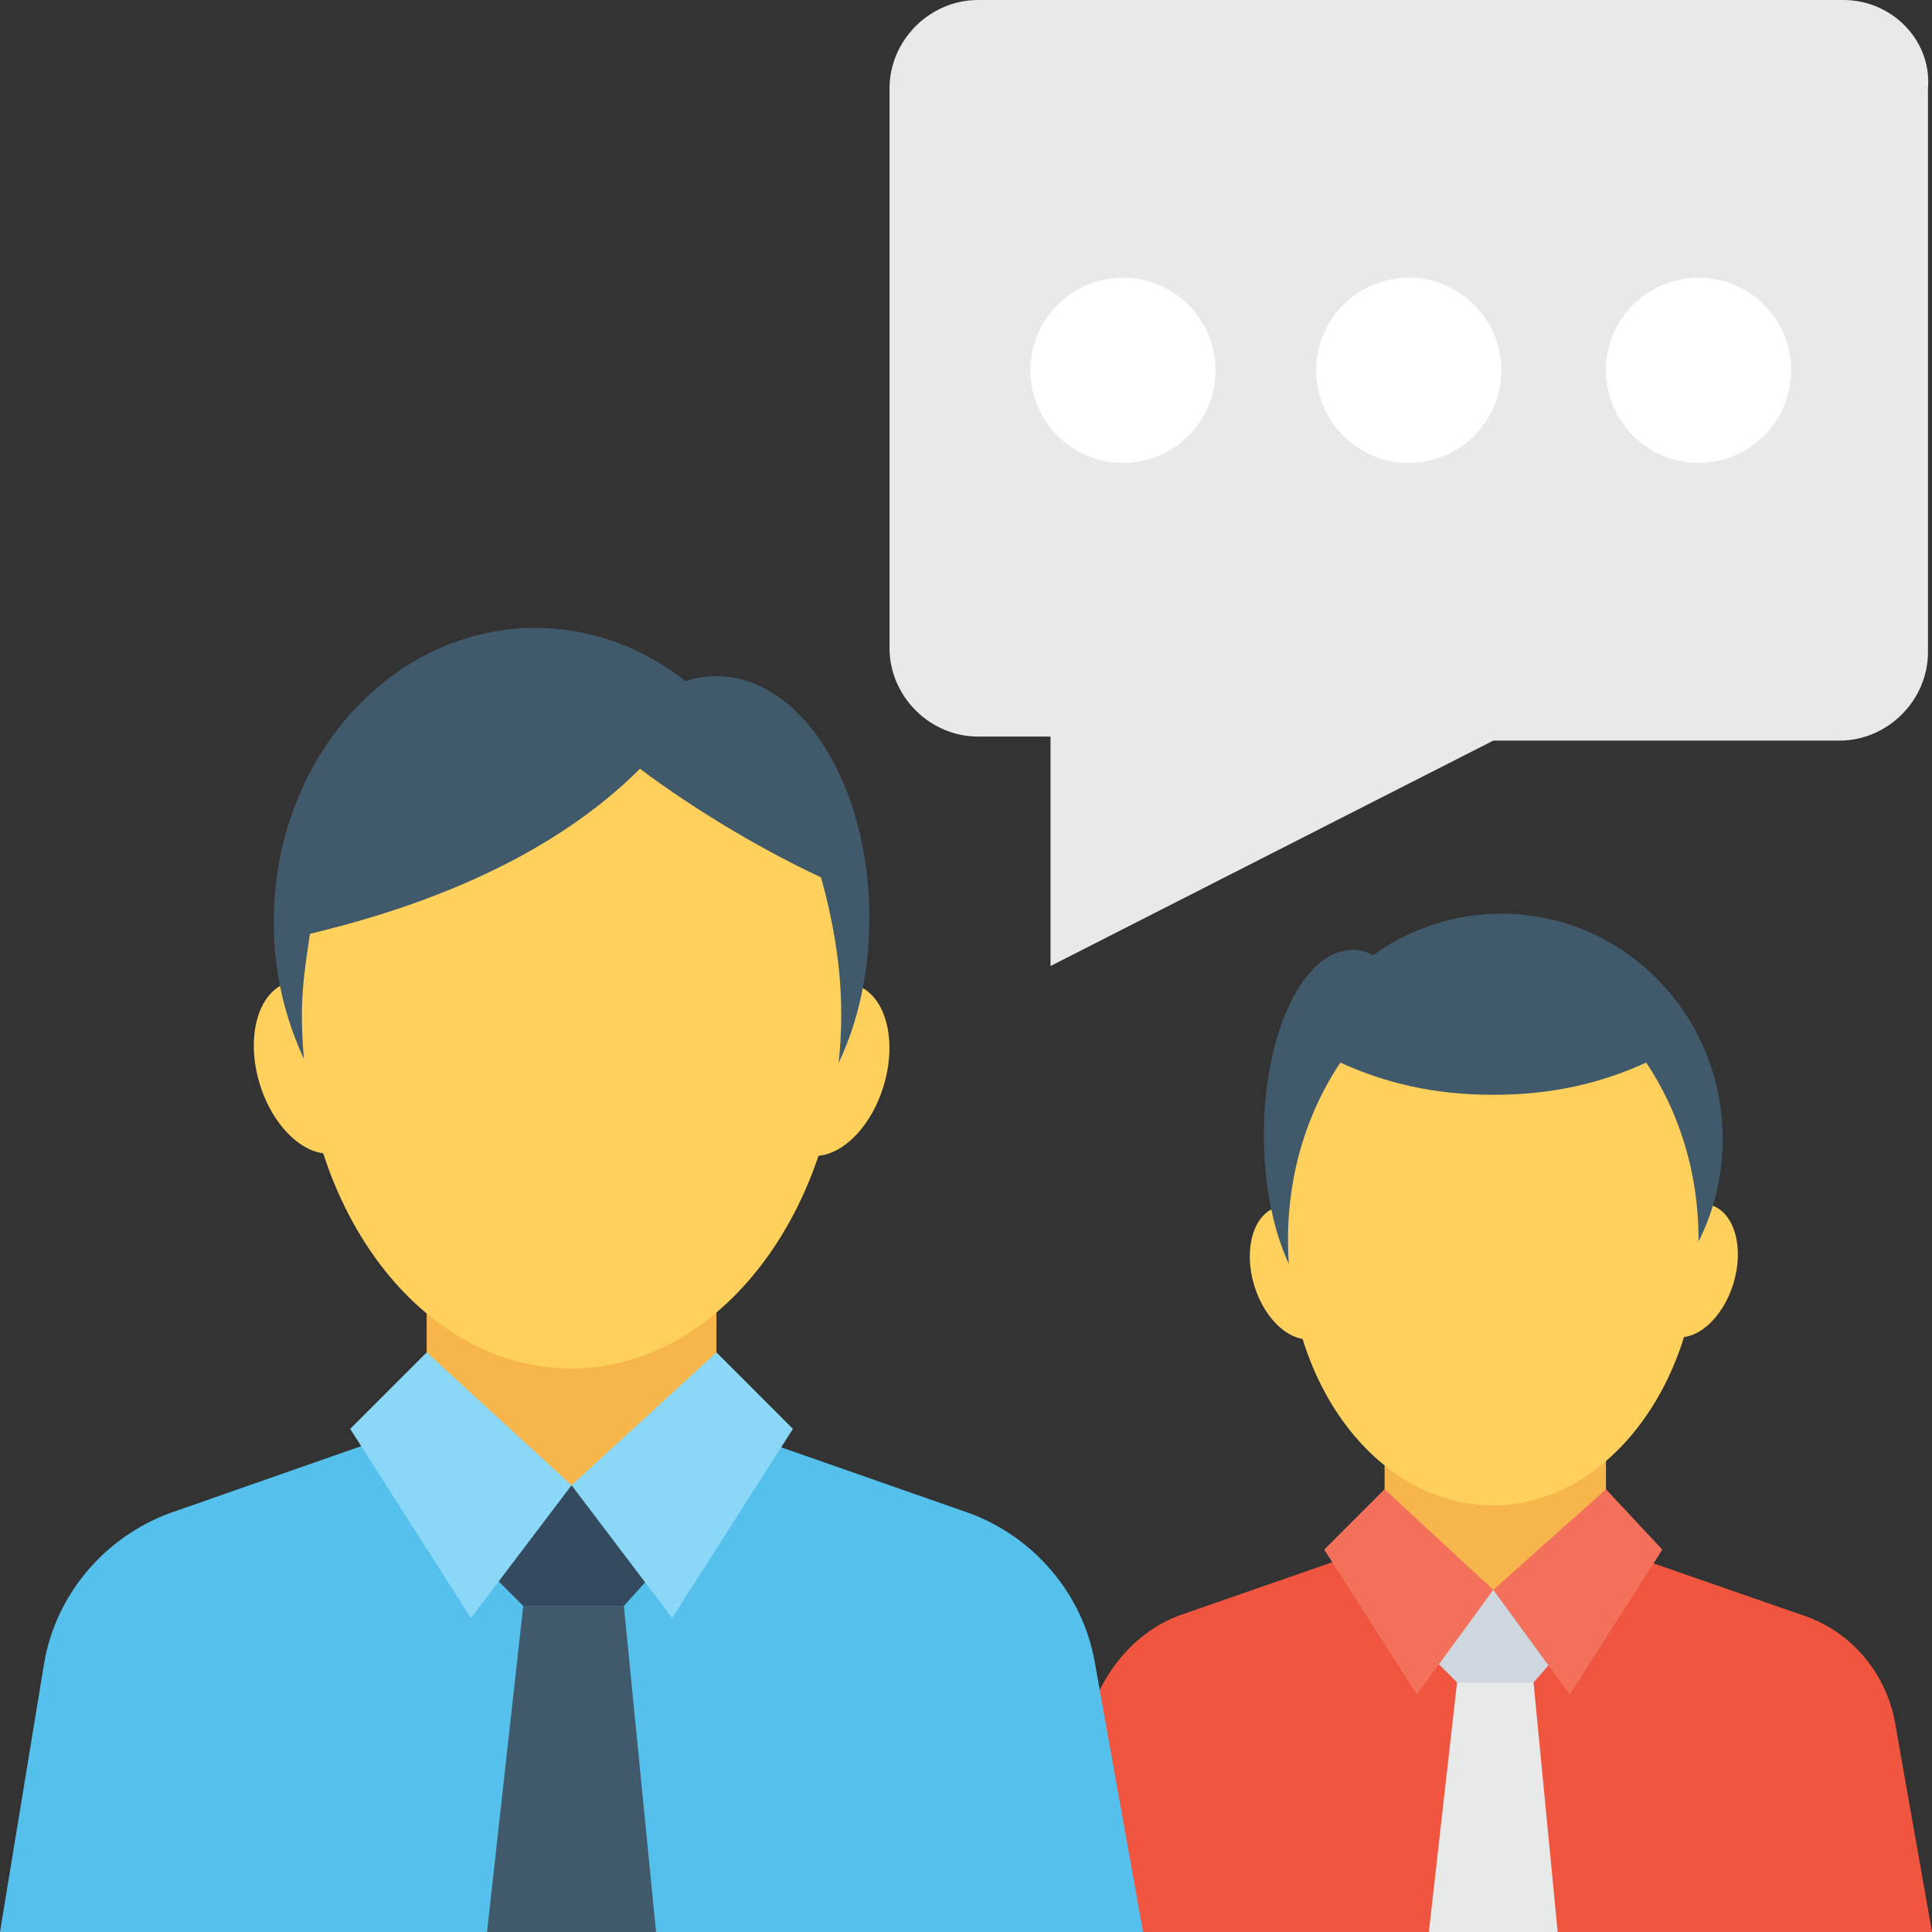<?xml version="1.0" encoding="utf-8"?>
<!-- Generator: Adobe Illustrator 18.0.0, SVG Export Plug-In . SVG Version: 6.00 Build 0)  -->
<!DOCTYPE svg PUBLIC "-//W3C//DTD SVG 1.1//EN" "http://www.w3.org/Graphics/SVG/1.1/DTD/svg11.dtd">
<svg version="1.1" id="Layer_1" xmlns="http://www.w3.org/2000/svg" xmlns:xlink="http://www.w3.org/1999/xlink" x="0px" y="0px"
	 viewBox="0 0 48 48" enable-background="new 0 0 48 48" xml:space="preserve">
<rect x="0" y="0" width="48" height="48" fill="#333333" stroke="none"/>
<g>
	<g>
		<g>
			<g>
				<g>
					<g>
						
							<ellipse transform="matrix(0.957 -0.291 0.291 0.957 -7.797 10.747)" fill="#FFD15C" cx="32.2" cy="31.6" rx="1.1" ry="1.7"/>
					</g>
					<g>
						
							<ellipse transform="matrix(-0.957 -0.291 0.291 -0.957 73.012 74.031)" fill="#FFD15C" cx="42" cy="31.6" rx="1.1" ry="1.7"/>
					</g>
				</g>
				<g>
					<ellipse fill="#415A6B" cx="37.3" cy="28.3" rx="5.5" ry="5.6"/>
					<ellipse fill="#415A6B" cx="33.6" cy="28.2" rx="2.2" ry="4.6"/>
				</g>
				<g>
					<path fill="#F7B64C" d="M39.9,31.4h-5.5l0,5.6c0,4.3,5.5,4.3,5.5,0L39.9,31.4z"/>
				</g>
				<g>
					<g>
						<path fill="#F05540" d="M48,48l-0.9-5.1c-0.2-1.3-1.1-2.4-2.4-2.8l-4.6-1.6l-1.4,1.2h-3.3l-1.4-1.2l-4.6,1.6
							c-1.2,0.4-2.1,1.5-2.4,2.8L26.2,48H48z"/>
					</g>
					<g>
						<g>
							<polygon fill="#E8EAE9" points="38.7,48 38.1,41.8 36.2,41.8 35.5,48 							"/>
						</g>
						<g>
							<polygon fill="#CED6E0" points="37.1,39.5 37.1,39.5 35.4,41 36.2,41.8 38.1,41.8 38.8,41 							"/>
						</g>
					</g>
					<g>
						<polygon fill="#F3705A" points="39,42.1 37.1,39.5 39.9,37 41.3,38.5 						"/>
						<polygon fill="#F3705A" points="35.2,42.1 37.1,39.5 34.4,37 32.9,38.5 						"/>
					</g>
				</g>
			</g>
			<g>
				<path fill="#FFD15C" d="M37.1,27.2c-1.5,0-2.7-0.3-3.8-0.8c-0.8,1.2-1.3,2.7-1.3,4.4c0,3.7,2.3,6.6,5.1,6.6s5.1-3,5.1-6.6
					c0-1.7-0.5-3.2-1.3-4.4C39.8,26.9,38.6,27.2,37.1,27.2z"/>
			</g>
		</g>
		<g>
			<g>
				<g>
					
						<ellipse transform="matrix(0.957 -0.291 0.291 0.957 -7.385 3.427)" fill="#FFD15C" cx="7.8" cy="26.5" rx="1.4" ry="2.2"/>
				</g>
				<g>
					
						<ellipse transform="matrix(-0.957 -0.291 0.291 -0.957 32.615 57.931)" fill="#FFD15C" cx="20.6" cy="26.5" rx="1.4" ry="2.2"/>
				</g>
			</g>
			<g>
				<g>
					<ellipse fill="#415A6B" cx="13.3" cy="22.9" rx="6.5" ry="7.3"/>
				</g>
				<ellipse fill="#415A6B" cx="17.8" cy="22.8" rx="3.8" ry="6"/>
			</g>
			<g>
				<path fill="#F7B64C" d="M17.8,26.3h-7.2l0,7.3c0,5.7,7.2,5.7,7.2,0L17.8,26.3z"/>
			</g>
			<g>
				<g>
					<path fill="#55C0EB" d="M28.4,48l-1.2-6.7c-0.3-1.7-1.5-3.1-3.1-3.7l-6-2.1l-1.8,1.5H12l-1.8-1.5l-6,2.1
						c-1.6,0.6-2.8,2-3.1,3.7L0,48H28.4z"/>
				</g>
				<g>
					<g>
						<polygon fill="#415A6B" points="16.3,48 15.5,39.9 13,39.9 12.1,48 						"/>
					</g>
					<g>
						<polygon fill="#344A5E" points="14.2,36.9 14.2,36.9 12,38.9 13,39.9 15.5,39.9 16.4,38.9 						"/>
					</g>
				</g>
				<g>
					<polygon fill="#8AD7F8" points="16.7,40.2 14.2,36.9 17.8,33.6 19.7,35.5 					"/>
					<polygon fill="#8AD7F8" points="11.7,40.2 14.2,36.9 10.6,33.6 8.7,35.5 					"/>
				</g>
			</g>
			<g>
				<path fill="#FFD15C" d="M15.9,19.1c-1.5,1.5-4,3.1-8.2,4.1c-0.1,0.7-0.2,1.3-0.2,2c0,4.9,3,8.8,6.7,8.8s6.7-4,6.7-8.8
					c0-1.2-0.2-2.3-0.5-3.4C18.7,21,17.1,20,15.9,19.1z"/>
			</g>
		</g>
		<g>
			<path fill="#E8EAE9" d="M45.8,0H24.3c-1.2,0-2.2,1-2.2,2.2v13.9c0,1.2,1,2.2,2.2,2.2h1.8V24l11-5.6h8.6c1.2,0,2.2-1,2.2-2.2V2.2
				C48,1,47,0,45.8,0z"/>
			<g>
				<g>
					<circle fill="#FFFFFF" cx="27.9" cy="9.2" r="2.3"/>
				</g>
				<g>
					<circle fill="#FFFFFF" cx="35" cy="9.2" r="2.3"/>
				</g>
				<g>
					<circle fill="#FFFFFF" cx="42.2" cy="9.2" r="2.3"/>
				</g>
			</g>
		</g>
	</g>
</g>
</svg>
